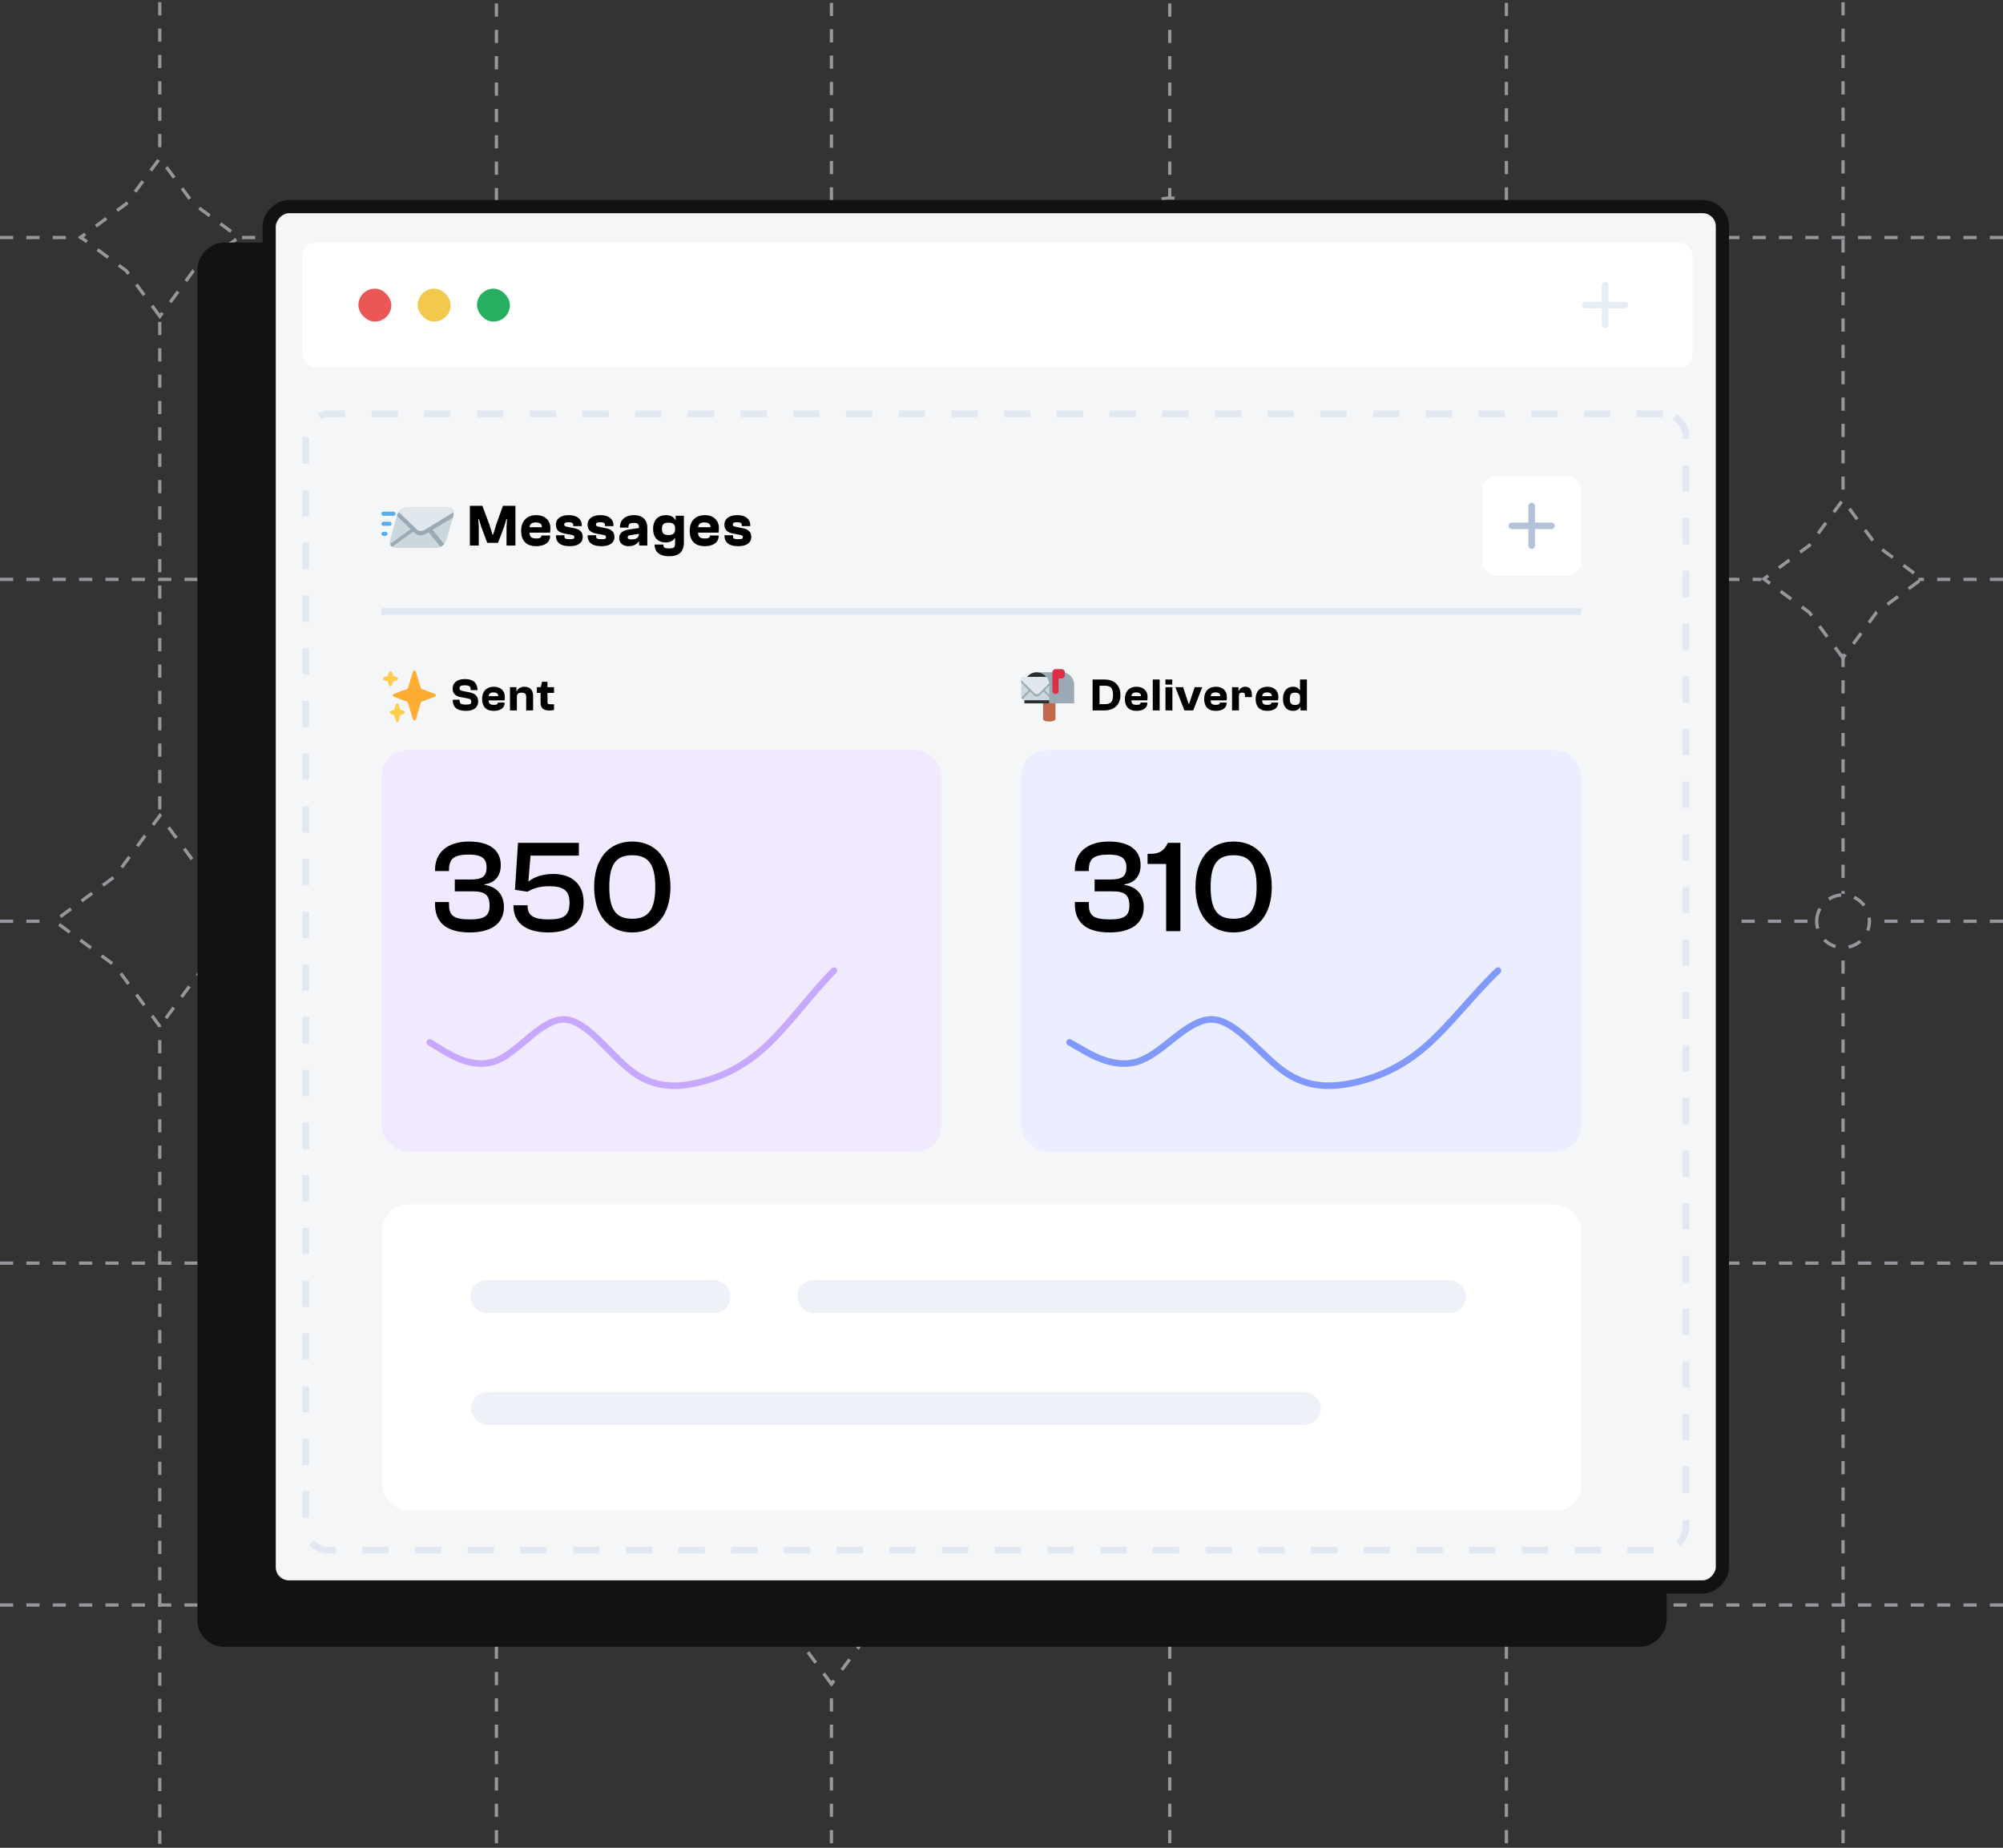 <svg xmlns="http://www.w3.org/2000/svg" width="608" height="561" fill="none" xmlns:v="https://vecta.io/nano"><rect width="100%" height="100%" fill="#333333" stroke="none"/><g stroke="#97969c" stroke-dasharray="4 4"><path d="M48.496-31.321v78.64m0 544.473v-280.31m0-65.742V97.522M150.688-30.944l-.001 402.045m0 220.516V395.774M252.379-31.133V133.66m0 457.954v-81.246m0-293.993v244.394M355.07-30.944v90.743m0 531.811V84.102M457.261-31.131l.001 373.693m0 249.057V425.634M559.453-31.323v183.828m0 439.102V288.589m0-90.065v72.831"/><path d="M608 487.288H277.773M0 487.288h228.393M608 383.495H495.737M0 383.495h138.654m278.878 0H163.326M608 175.91h-25.672M0 175.91h211.292m80.708 0h242.642M608 279.703h-39.48m-568.52 0h15.322m65.323 0H550.88M608 72.117H368.442M0 72.117h25.121m48.339 0h269.018"/><path d="M252.379 511.269l-10.182-13.818-13.818-10.182 13.818-10.182 10.182-13.818 10.182 13.818 13.818 10.182-13.818 10.182-10.182 13.818zM48.52 96.035L38.337 82.217 24.52 72.035l13.818-10.182L48.52 48.035l10.182 13.818L72.52 72.035 58.702 82.217 48.52 96.035zm510.878 103.73l-10.182-13.818-13.818-10.182 13.818-10.182 10.182-13.818 10.183 13.818 13.817 10.182-13.817 10.182-10.183 13.818zM48.531 311.619l-13.576-18.424-18.424-13.576 18.424-13.577 13.576-18.423 13.577 18.423 18.423 13.577-18.423 13.576-13.577 18.424zm408.715 111.906l-16.97-23.03-23.03-16.97 23.03-16.971 16.97-23.029 16.971 23.029 23.029 16.971-23.029 16.97-16.971 23.03zm-204.867-207.61l-16.971-23.029-23.029-16.971 23.029-16.97 16.971-23.03 16.97 23.03 23.03 16.97-23.03 16.971-16.97 23.029z"/><circle cx="150.754" cy="383.495" r="12" transform="rotate(180 150.754 383.495)"/><circle cx="559.453" cy="279.703" r="8" transform="rotate(180 559.453 279.703)"/><circle cx="355.402" cy="72.117" r="12" transform="rotate(180 355.402 72.117)"/></g><g transform="matrix(-1 0 0 1 501.889 73.64)"><rect x="-2" y="2" width="441.955" height="422.315" rx="6" fill="#121212"/><rect x="-2" y="2" width="441.955" height="422.315" rx="6" stroke="#121212" stroke-width="4"/></g><g transform="matrix(-1 0 0 1 520.825 60.721)"><rect x="-2" y="2" width="441.12" height="419.085" rx="6" fill="#f5f6f8"/><rect x="-2" y="2" width="441.12" height="419.085" rx="6" stroke="#121212" stroke-width="4"/></g><rect x="91.786" y="73.639" width="422" height="38" rx="4" fill="#fff"/><rect x="108.786" y="87.639" width="10" height="10" rx="5" fill="#eb5757"/><rect x="126.786" y="87.639" width="10" height="10" rx="5" fill="#f2c94c"/><rect x="144.786" y="87.639" width="10" height="10" rx="5" fill="#27ae60"/><g fill="#e7edf5"><path d="M488.224 86.639a1 1 0 1 0-2 0h2zm-2 12a1 1 0 1 0 2 0h-2zm0-12v12h2v-12h-2z"/><path d="M493.224 93.639a1 1 0 1 0 0-2v2zm-12-2a1 1 0 1 0 0 2v-2zm12 0h-12v2h12v-2z"/></g><rect x="-1" y="1" width="419" height="345" rx="7" transform="matrix(-1 0 0 1 510.786 124.639)" fill="#f5f6f8"/><path d="M145.332 165.639v-5.706l-.144-2.322h.18l.72 2.358 1.818 4.842h3.276l1.818-4.842.702-2.358h.198l-.144 2.322v5.706h2.7v-12.06h-3.798l-2.016 5.634-.954 3.096h-.18l-.972-3.096-2.106-5.634h-3.798v12.06h2.7zm17.397.18c2.592 0 4.248-1.134 4.248-3.06v-.18h-2.664v.108c0 .558-.468.792-1.548.792-1.476 0-1.98-.504-2.034-1.764h6.21a8.16 8.16 0 0 0 .126-1.332c0-2.358-1.602-3.978-4.32-3.978-2.826 0-4.554 1.836-4.554 4.734 0 2.862 1.422 4.68 4.536 4.68zm-.072-7.2c1.26 0 1.872.522 1.818 1.458h-3.726c.108-.954.612-1.458 1.908-1.458zm10.328 7.2c2.502 0 3.888-1.08 3.888-2.772 0-1.476-.792-2.34-2.7-2.7l-1.656-.342c-1.08-.216-1.242-.342-1.242-.774s.252-.666 1.332-.666c1.152 0 1.404.324 1.404.918v.252h2.574v-.252c0-2.034-1.692-3.078-3.906-3.078-2.574 0-3.942 1.188-3.942 2.862s.972 2.43 2.754 2.754l1.368.252c1.206.216 1.458.324 1.458.81 0 .45-.18.612-1.278.612-1.314 0-1.71-.144-1.71-.81v-.378h-2.574v.054c0 2.196 1.386 3.258 4.23 3.258zm9.628 0c2.502 0 3.888-1.08 3.888-2.772 0-1.476-.792-2.34-2.7-2.7l-1.656-.342c-1.08-.216-1.242-.342-1.242-.774s.252-.666 1.332-.666c1.152 0 1.404.324 1.404.918v.252h2.574v-.252c0-2.034-1.692-3.078-3.906-3.078-2.574 0-3.942 1.188-3.942 2.862s.972 2.43 2.754 2.754l1.368.252c1.206.216 1.458.324 1.458.81 0 .45-.18.612-1.278.612-1.314 0-1.71-.144-1.71-.81v-.378h-2.574v.054c0 2.196 1.386 3.258 4.23 3.258zm8.187 0c1.674 0 2.592-.738 3.078-1.404h.108v1.224h2.502v-5.364c0-2.412-1.404-3.87-4.068-3.87-2.556 0-4.23 1.422-4.23 3.582v.198h2.574v-.198c0-.918.432-1.224 1.53-1.224 1.062 0 1.638.198 1.638 1.26v.288l-3.096.468c-1.872.288-2.88 1.152-2.88 2.556 0 1.638 1.242 2.484 2.844 2.484zm-.27-2.7c0-.378.252-.558.81-.648l2.592-.396c0 1.404-1.134 1.692-2.232 1.692-.792 0-1.17-.162-1.17-.648zm11.556 1.566c1.368 0 2.322-.612 2.718-1.314h.108v1.404c0 1.404-.288 1.728-1.71 1.728-1.548 0-1.818-.234-1.818-1.17h-2.682c0 2.304 1.584 3.546 4.41 3.546 2.916 0 4.482-1.296 4.482-4.248v-8.046h-2.502v1.314h-.09c-.486-.99-1.512-1.494-2.808-1.494-2.574 0-3.942 1.638-3.942 4.158s1.332 4.122 3.834 4.122zm-1.152-4.122c0-1.278.45-1.872 1.998-1.872 1.296 0 1.98.45 1.98 1.602v.54c0 1.152-.702 1.602-1.998 1.602-1.53 0-1.98-.594-1.98-1.872zm12.958 5.256c2.592 0 4.248-1.134 4.248-3.06v-.18h-2.664v.108c0 .558-.468.792-1.548.792-1.476 0-1.98-.504-2.034-1.764h6.21a8.16 8.16 0 0 0 .126-1.332c0-2.358-1.602-3.978-4.32-3.978-2.826 0-4.554 1.836-4.554 4.734 0 2.862 1.422 4.68 4.536 4.68zm-.072-7.2c1.26 0 1.872.522 1.818 1.458h-3.726c.108-.954.612-1.458 1.908-1.458zm10.328 7.2c2.502 0 3.888-1.08 3.888-2.772 0-1.476-.792-2.34-2.7-2.7l-1.656-.342c-1.08-.216-1.242-.342-1.242-.774s.252-.666 1.332-.666c1.152 0 1.404.324 1.404.918v.252h2.574v-.252c0-2.034-1.692-3.078-3.906-3.078-2.574 0-3.942 1.188-3.942 2.862s.972 2.43 2.754 2.754l1.368.252c1.206.216 1.458.324 1.458.81 0 .45-.18.612-1.278.612-1.314 0-1.71-.144-1.71-.81v-.378h-2.574v.054c0 2.196 1.386 3.258 4.23 3.258z" fill="#000"/><g clip-path="url(#A)"><path d="M120.064 155.972a.61.61 0 0 1-.611.611h-3.056a.61.61 0 1 1 0-1.222h3.056a.61.61 0 0 1 .611.611zm-1.222 3.056a.61.61 0 0 1-.611.611h-1.834a.61.61 0 1 1 0-1.222h1.834a.61.61 0 0 1 .611.611zm-1.223 3.055a.61.61 0 0 1-.611.612h-.611a.61.61 0 1 1 0-1.223h.611a.61.61 0 0 1 .611.611z" fill="#55acee"/><path d="M135.525 163.917c-.382 1.35-1.787 2.444-3.137 2.444h-12.222c-1.35 0-2.134-1.094-1.752-2.444l2.077-7.334c.382-1.349 1.787-2.444 3.137-2.444h12.222c1.35 0 2.135 1.095 1.752 2.444l-2.077 7.334z" fill="#ccd6dd"/><g fill="#99aab5"><path d="M126.38 159.417l-7.915 5.691c-.021.017-.033.038-.052.055.109.349.317.638.606.846.022-.014.045-.02.066-.036l7.915-5.692c.306-.239.416-.625.245-.864s-.558-.239-.865 0zm8.44 5.746c-.01-.017-.01-.038-.021-.055l-4.69-5.691c-.172-.239-.558-.239-.865 0s-.416.625-.245.864l4.691 5.692c.011.015.031.022.044.036a3.69 3.69 0 0 0 1.086-.846z"/><path d="M137.602 156.583c.383-1.349-.402-2.444-1.752-2.444h-12.222c-1.35 0-2.754 1.095-3.137 2.444l-.012.046 5.381 5.165c.997.968 2.315.901 3.499.227l8.083-4.867.16-.571z"/></g><path d="M135.85 154.139h-12.222c-.964 0-1.949.563-2.577 1.374l5.632 5.374c.458.439 1.488.445 2.235 0l8.735-5.358c-.163-.82-.832-1.39-1.803-1.39z" fill="#e1e8ed"/></g><path stroke="#dfe7f2" stroke-width="2" d="M115.786 185.661h364.146"/><rect x="449.935" y="144.639" width="30" height="30" rx="4" fill="#fff"/><g fill="#b3c2d8"><path d="M465.935 153.639a1 1 0 1 0-2 0h2zm-2 12a1 1 0 1 0 2 0h-2zm0-12v12h2v-12h-2z"/><path d="M470.935 160.639a1 1 0 1 0 0-2v2zm-12-2a1 1 0 1 0 0 2v-2zm12 0h-12v2h12v-2z"/></g><rect x="115.786" y="227.682" width="170" height="122" rx="8" fill="#f1eaff"/><path d="M130.453 316.463l3.408 2.082c3.407 2.082 10.222 6.246 17.038 3.399s13.63-12.705 20.445-12.445 13.63 10.638 20.445 15.764 13.631 4.999 20.446 3.355 13.63-4.806 20.445-11.162 13.631-15.905 20.446-22.759" stroke="#c6a9ff" stroke-width="2" stroke-linecap="round"/><path d="M142.61 283.096c6.2 0 10.36-2.52 10.36-7.68 0-3.84-2.24-6.24-5.92-6.76v-.16c3.4-.48 4.96-2.76 4.96-5.84 0-4.68-3.6-7.16-9.64-7.16-6.72 0-10.32 3.48-10.32 8.6v.36h4.24v-.32c0-3.36 1.4-4.68 6.04-4.68 3.76 0 5.36 1.08 5.36 3.88s-1.36 3.68-4.88 3.68h-4.76v3.6h5.36c3.72 0 5.2 1 5.2 4.36 0 3.12-1.68 4.16-5.92 4.16-5.28 0-6.4-1.32-6.4-4.68v-.6h-4.24v.64c0 5.12 2.92 8.6 10.56 8.6zm23.823 0c7.4 0 10.72-3.6 10.72-9.16 0-5.4-3.48-8.6-9.2-8.6-3.52 0-6.04 1.08-7.44 2.24h-.12l.64-7.8h14.68v-3.88h-18.48l-.92 14.24 3.8.6c1.32-.76 3.24-1.68 6.52-1.68 4.52 0 6.24 1.4 6.24 5 0 3.76-1.56 5.08-6.28 5.08-4.44 0-6.44-1.04-6.44-4.04v-.24h-4.28v.24c0 4.92 3.6 8 10.56 8zm25.473 0c7.2 0 11.6-5.32 11.6-13.8s-4.4-13.8-11.6-13.8-11.56 5.32-11.56 13.8 4.36 13.8 11.56 13.8zm0-4.16c-4.76 0-6.96-2.56-6.96-9.64s2.2-9.64 6.96-9.64 7 2.56 7 9.64-2.24 9.64-7 9.64zm-50.43-63.114c2.66 0 3.668-1.344 3.668-2.842 0-1.372-.672-2.408-2.646-2.786l-1.666-.322c-1.092-.21-1.344-.35-1.344-.952 0-.588.378-.854 1.582-.854 1.386 0 1.792.322 1.792 1.302v.154h2.072v-.112c0-1.862-1.12-3.248-3.794-3.248-2.688 0-3.738 1.414-3.738 2.842 0 1.456.756 2.366 2.548 2.674l1.652.294c1.316.224 1.456.448 1.456 1.078s-.294.868-1.484.868c-1.694 0-2.072-.294-2.072-1.33v-.14h-2.058v.182c0 2.072 1.274 3.192 4.032 3.192zm8.39 0c2.016 0 3.304-.882 3.304-2.38v-.14h-2.072v.084c0 .434-.364.616-1.204.616-1.148 0-1.54-.392-1.582-1.372h4.83c.042-.238.098-.644.098-1.036 0-1.834-1.246-3.094-3.36-3.094-2.198 0-3.542 1.428-3.542 3.682 0 2.226 1.106 3.64 3.528 3.64zm-.056-5.6c.98 0 1.456.406 1.414 1.134h-2.898c.084-.742.476-1.134 1.484-1.134zm7.082 5.46v-3.99c0-1.064.434-1.386 1.442-1.386 1.064 0 1.386.35 1.386 1.33v4.046h2.1v-4.466c0-1.498-.784-2.716-2.618-2.716-1.232 0-1.988.574-2.366 1.372h-.084v-1.232h-1.946v7.042h2.086zm9.911.028c.49 0 1.036-.07 1.372-.14v-1.75h-.868c-.91 0-1.12-.07-1.12-.686v-2.758h1.988v-1.736h-1.988v-1.638h-1.652l-.392 1.638h-1.176v1.736h1.12v2.996c0 1.666.882 2.338 2.716 2.338z" fill="#000"/><g clip-path="url(#B)"><path d="M132.005 210.659l-4.202-1.556-1.569-5.143c-.061-.198-.244-.334-.452-.334a.47.47 0 0 0-.451.334l-1.569 5.143-4.203 1.556c-.185.069-.308.245-.308.443s.123.374.308.443l4.201 1.555 1.569 5.299c.06.201.244.338.453.338a.47.47 0 0 0 .453-.338l1.57-5.3 4.201-1.555a.47.47 0 0 0 .308-.442c0-.198-.124-.374-.309-.443z" fill="#ffac33"/><path d="M122.562 215.854l-1.093-.405-.425-1.558a.47.47 0 0 0-.455-.348.47.47 0 0 0-.456.348l-.425 1.558-1.092.404c-.186.069-.309.246-.309.443a.47.47 0 0 0 .309.443l1.086.403.429 1.71a.47.47 0 0 0 .458.357c.216 0 .405-.147.458-.357l.428-1.711 1.087-.402a.47.47 0 0 0 .308-.443.47.47 0 0 0-.308-.442zm-2.049-10.23l-1.116-.413-.414-1.117a.47.47 0 0 0-.443-.308.47.47 0 0 0-.443.308l-.413 1.117-1.117.413c-.185.069-.308.246-.308.443s.123.374.308.443l1.117.413.413 1.117c.069.185.246.308.443.308s.374-.123.443-.308l.413-1.117 1.117-.413a.47.47 0 0 0 .308-.443.47.47 0 0 0-.308-.443z" fill="#ffcc4d"/></g><path d="M335.242 215.682c3.01 0 4.858-1.75 4.858-4.69s-1.848-4.69-4.858-4.69h-3.584v9.38h3.584zm-.028-7.49c1.904 0 2.632.574 2.632 2.8s-.728 2.8-2.632 2.8h-1.456v-5.6h1.456zm9.754 7.63c2.016 0 3.304-.882 3.304-2.38v-.14H346.2v.084c0 .434-.364.616-1.204.616-1.148 0-1.54-.392-1.582-1.372h4.83c.042-.238.098-.644.098-1.036 0-1.834-1.246-3.094-3.36-3.094-2.198 0-3.542 1.428-3.542 3.682 0 2.226 1.106 3.64 3.528 3.64zm-.056-5.6c.98 0 1.456.406 1.414 1.134h-2.898c.084-.742.476-1.134 1.484-1.134zm7.096 5.46v-9.38h-2.086v9.38h2.086zm3.825-7.84v-1.54h-2.086l.028 1.54h2.058zm.042 7.84v-7.042h-2.1v7.042h2.1zm6.313 0l2.744-7.042h-2.296l-1.68 5.026h-.154l-1.68-5.026h-2.338l2.73 7.042h2.674zm6.854.14c2.016 0 3.304-.882 3.304-2.38v-.14h-2.072v.084c0 .434-.364.616-1.204.616-1.148 0-1.54-.392-1.582-1.372h4.83c.042-.238.098-.644.098-1.036 0-1.834-1.246-3.094-3.36-3.094-2.198 0-3.542 1.428-3.542 3.682 0 2.226 1.106 3.64 3.528 3.64zm-.056-5.6c.98 0 1.456.406 1.414 1.134h-2.898c.084-.742.476-1.134 1.484-1.134zm7.083 5.46v-4.41c0-.77.308-.994.952-.994.658 0 .896.238.896.994v.378h2.086v-.644c0-1.414-.546-2.506-2.016-2.506-.994 0-1.624.56-1.974 1.274h-.084v-1.134h-1.946v7.042h2.086zm8.599.14c2.016 0 3.304-.882 3.304-2.38v-.14H385.9v.084c0 .434-.364.616-1.204.616-1.148 0-1.54-.392-1.582-1.372h4.83c.042-.238.098-.644.098-1.036 0-1.834-1.246-3.094-3.36-3.094-2.198 0-3.542 1.428-3.542 3.682 0 2.226 1.106 3.64 3.528 3.64zm-.056-5.6c.98 0 1.456.406 1.414 1.134h-2.898c.084-.742.476-1.134 1.484-1.134zm7.878 5.6c1.036 0 1.834-.42 2.198-1.176h.07v1.036h1.946v-9.38h-2.086v3.262h-.084c-.322-.588-.966-1.064-2.044-1.064-1.918 0-3.052 1.442-3.052 3.668 0 2.212 1.064 3.654 3.052 3.654zm-.966-3.654c0-1.288.336-1.876 1.554-1.876.994 0 1.54.35 1.54 1.302v1.134c0 .952-.546 1.302-1.54 1.302-1.218 0-1.554-.588-1.554-1.862z" fill="#000"/><g clip-path="url(#C)"><path d="M320.389 218.265c0 1.043-3.778 1.043-3.778 0v-4.722a1.89 1.89 0 0 1 1.889-1.889 1.89 1.89 0 0 1 1.889 1.889v4.722z" fill="#c1694f"/><path d="M314.722 204.098a3.78 3.78 0 0 0-3.778 3.778v5.667h7.556v-5.667a3.78 3.78 0 0 0-3.778-3.778z" fill="#292f33"/><path d="M319.444 211.541c0 .584-.502 1.057-1.082 1.057h-7.279c-.581 0-1.083-.473-1.083-1.057v-4.969c0-.584.502-1.057 1.083-1.057h7.279c.58 0 1.082.473 1.082 1.057v4.969z" fill="#ccd6dd"/><path d="M319.444 206.572c0-.584-.502-1.057-1.082-1.057h-7.279c-.581 0-1.083.473-1.083 1.057v.67l2.304 2.316-2.257 2.269a1.06 1.06 0 0 0 .281.465l2.348-2.36 1.137 1.142c.497.5 1.307.5 1.804 0l1.146-1.149 2.353 2.367c.132-.127.228-.287.282-.465l-2.263-2.275 2.309-2.315v-.665z" fill="#99aab5"/><path d="M318.362 205.515h-7.279c-.55 0-1.026.428-1.073.97l3.97 3.965c.411.413 1.075.397 1.485-.016l3.972-3.941c-.045-.547-.523-.978-1.075-.978z" fill="#e1e8ed"/><path d="M322.278 204.098h-7.555a3.78 3.78 0 0 1 3.777 3.778v5.667h7.556v-5.667a3.78 3.78 0 0 0-3.778-3.778z" fill="#99aab5"/><path d="M322.278 203.154h-1.889c-.522 0-.945.423-.945.944v5.667c0 .521.423.944.945.944s.944-.423.944-.944v-3.778h.945c.521 0 .944-.423.944-.944v-.945c0-.521-.423-.944-.944-.944z" fill="#dd2e44"/></g><rect x="310" y="227.682" width="170" height="122" rx="8" fill="#eaeeff"/><path d="M324.664 316.463l3.612 2.082c3.612 2.082 10.835 6.246 18.059 3.399s14.447-12.706 21.671-12.446 14.447 10.638 21.671 15.764 14.447 5 21.671 3.356 14.447-4.807 21.671-11.163 14.447-15.905 21.671-22.759" stroke="#8199fd" stroke-width="2" stroke-linecap="round"/><path d="M336.824 283.096c6.2 0 10.36-2.52 10.36-7.68 0-3.84-2.24-6.24-5.92-6.76v-.16c3.4-.48 4.96-2.76 4.96-5.84 0-4.68-3.6-7.16-9.64-7.16-6.72 0-10.32 3.48-10.32 8.6v.36h4.24v-.32c0-3.36 1.4-4.68 6.04-4.68 3.76 0 5.36 1.08 5.36 3.88s-1.36 3.68-4.88 3.68h-4.76v3.6h5.36c3.72 0 5.2 1 5.2 4.36 0 3.12-1.68 4.16-5.92 4.16-5.28 0-6.4-1.32-6.4-4.68v-.6h-4.24v.64c0 5.12 2.92 8.6 10.56 8.6zm21.475-.4v-26.8h-3.8c-1.12 2.4-2.6 3.32-5.12 3.32h-1.04v3.08h5.64v20.4h4.32zm16.141.4c7.2 0 11.6-5.32 11.6-13.8s-4.4-13.8-11.6-13.8-11.56 5.32-11.56 13.8 4.36 13.8 11.56 13.8zm0-4.16c-4.76 0-6.96-2.56-6.96-9.64s2.2-9.64 6.96-9.64 7 2.56 7 9.64-2.24 9.64-7 9.64z" fill="#000"/><rect x="116" y="365.639" width="364" height="93" rx="8" fill="#fff"/><g fill="#eef1f7"><rect x="142.766" y="388.639" width="79" height="10" rx="5"/><rect x="242" y="388.639" width="203" height="10" rx="5"/><rect x="143" y="422.639" width="258" height="10" rx="5"/></g><rect x="-1" y="1" width="419" height="345" rx="7" transform="matrix(-1 0 0 1 510.786 124.639)" stroke="#e1e8f2" stroke-width="2" stroke-dasharray="8 8"/><defs><clipPath id="A"><path fill="#fff" transform="translate(115.786 148.639)" d="M0 0h22v22H0z"/></clipPath><clipPath id="B"><path fill="#fff" transform="translate(115.786 202.682)" d="M0 0h17v17H0z"/></clipPath><clipPath id="C"><path fill="#fff" transform="translate(310 202.682)" d="M0 0h17v17H0z"/></clipPath></defs></svg>